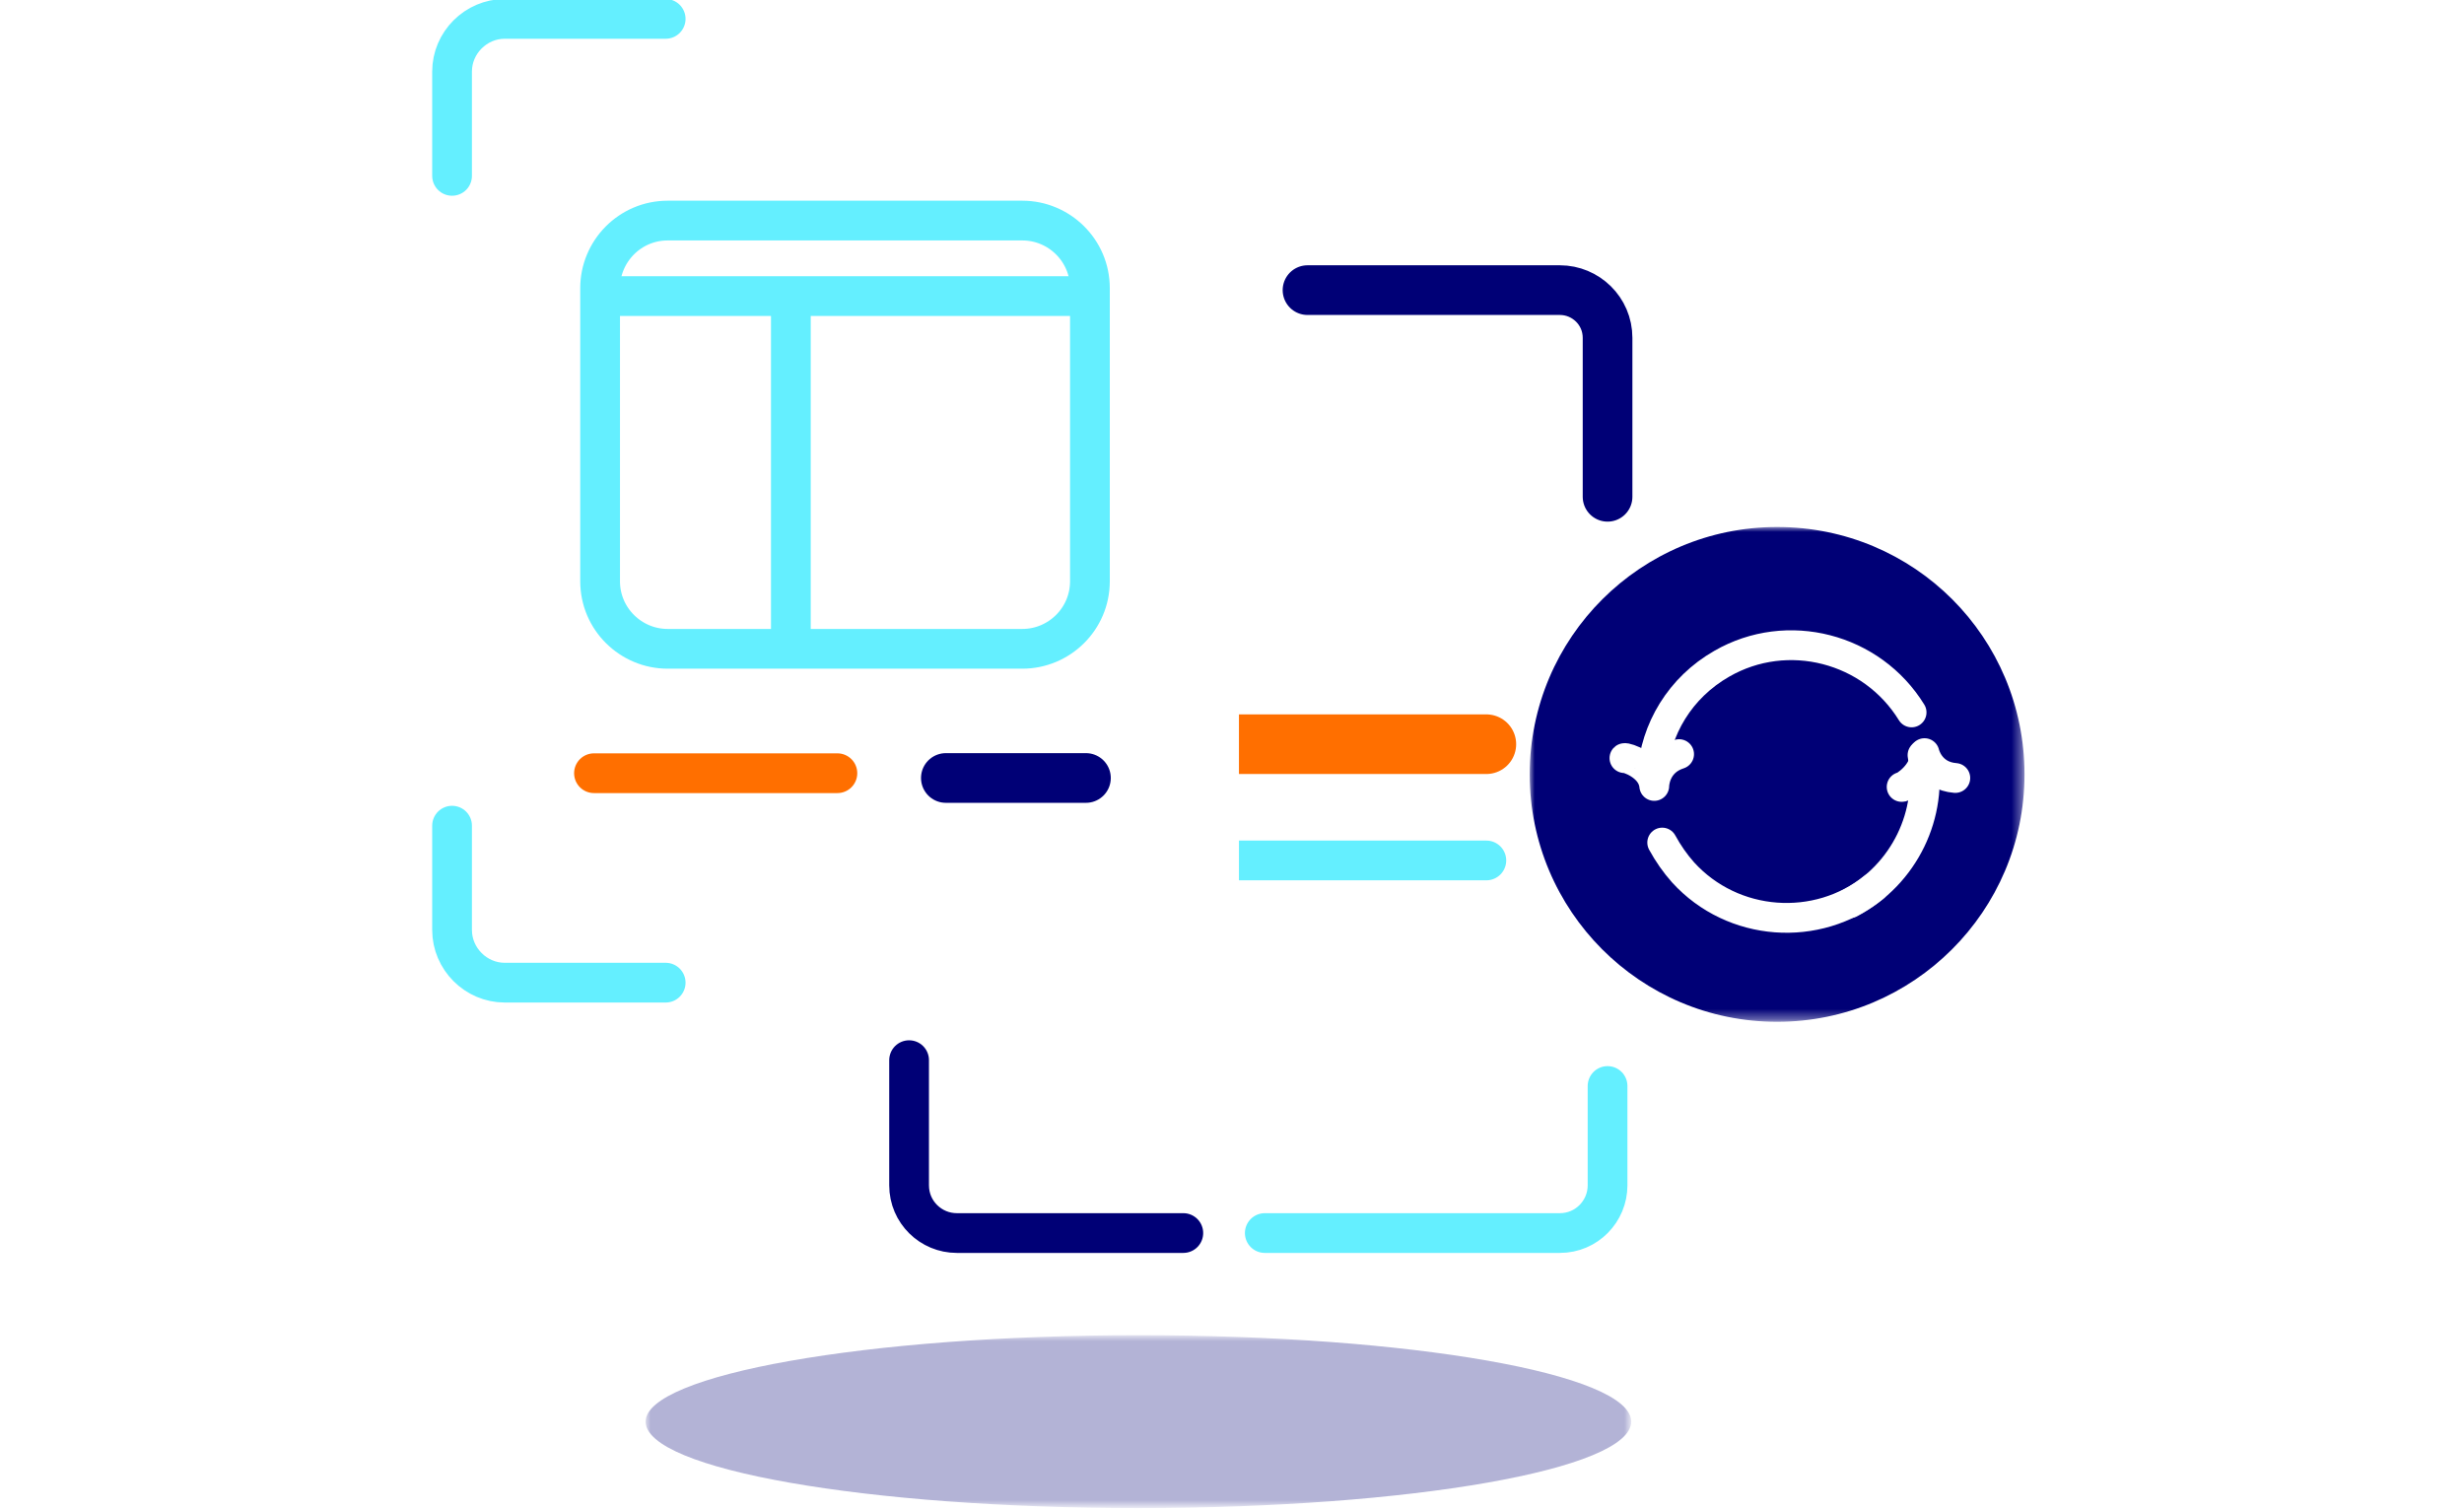 <?xml version="1.0" encoding="utf-8"?>
<!-- Generator: Adobe Illustrator 22.1.0, SVG Export Plug-In . SVG Version: 6.00 Build 0)  -->
<svg version="1.1" id="Layer_1" xmlns="http://www.w3.org/2000/svg" xmlns:xlink="http://www.w3.org/1999/xlink" x="0px" y="0px"
	 viewBox="0 0 248 152" style="enable-background:new 0 0 248 152;" xml:space="preserve">
<style type="text/css">
	.st0{fill:none;stroke:#64EFFF;stroke-width:4;stroke-linecap:round;stroke-linejoin:round;}
	.st1{fill:none;stroke:#000076;stroke-width:4;stroke-linecap:round;stroke-linejoin:round;}
	.st2{fill:none;stroke:#FFFFFF;stroke-width:4;stroke-linecap:round;stroke-linejoin:round;}
	.st3{fill:none;stroke:#FF6F00;stroke-width:6;stroke-linecap:round;}
	.st4{fill:none;stroke:#000076;stroke-width:5;stroke-linecap:round;stroke-linejoin:round;}
	.st5{fill:#FFFFFF;}
	.st6{fill:none;stroke:#FF6F00;stroke-width:4;stroke-linecap:round;stroke-linejoin:round;}
	.st7{fill:none;stroke:#000076;stroke-width:5;stroke-linecap:round;}
	.st8{fill:none;stroke:#64EFFF;stroke-width:4;}
	.st9{filter:url(#Adobe_OpacityMaskFilter);}
	.st10{mask:url(#mask-2_1_);fill:#000076;}
	.st11{fill:none;stroke:#FFFFFF;stroke-width:3;stroke-linecap:round;stroke-linejoin:round;}
	.st12{opacity:0.3;}
	.st13{filter:url(#Adobe_OpacityMaskFilter_1_);}
	.st14{mask:url(#mask-4_1_);fill:#000076;}
</style>
<title>Group 57</title>
<desc>Created with Sketch.</desc>
<g id="Desktop">
	<g id="Travel-Ledger" transform="translate(-290, -3009)">
		<g id="Group-57" transform="translate(292, 3011)">
			<path id="Stroke-1" class="st0" d="M159.8,107.3v10c0,2.6-2.1,4.8-4.8,4.8h-29.7"/>
			<path id="Stroke-3" class="st1" d="M117.1,122.1H94.3c-2.6,0-4.8-2.1-4.8-4.8v-12.6"/>
			<path id="Stroke-5" class="st2" d="M149.1,50.7h-26.7"/>
			<path id="Stroke-7" class="st2" d="M147.6,62.3h-25.3"/>
			<path id="Stroke-9" class="st3" d="M147.6,72.9h-25.3"/>
			<path id="Stroke-11" class="st0" d="M147.6,84.6h-25.3"/>
			<path id="Stroke-13" class="st4" d="M129.6,27.2H155c2.6,0,4.8,2.1,4.8,4.8v16"/>
			<g id="Group-18" transform="translate(13.483, 75.62)">
				<path id="Fill-15" class="st5" d="M44.3,0.2h24.5"/>
				<path id="Stroke-17" class="st6" d="M44.3,0.2h24.5"/>
			</g>
			<g id="Group-22" transform="translate(13.483, 84.89)">
				<path id="Fill-19" class="st5" d="M44.3,0.2h40.4"/>
				<path id="Stroke-21" class="st2" d="M44.3,0.2h40.4"/>
			</g>
			<path id="Stroke-23" class="st7" d="M93.2,76.3h14.1"/>
			<path id="Stroke-25" class="st2" d="M74.2,0h41.2c2.9,0,5.3,2.4,5.3,5.3v86.3c0,2.9-2.4,5.3-5.3,5.3H85.2"/>
			<g id="Group-30" transform="translate(0, 24.216)">
				<path id="Fill-27" class="st5" d="M43.5,47.9V0.5"/>
				<path id="Stroke-29" class="st2" d="M43.5,47.9V0.5"/>
			</g>
			<path id="Stroke-31" class="st0" d="M43.5,15.7V5.2c0-2.9,2.4-5.3,5.3-5.3h16.2"/>
			<path id="Stroke-33" class="st0" d="M43.5,81.1v10.5c0,2.9,2.4,5.3,5.3,5.3h16.2"/>
			<path id="Stroke-35" class="st8" d="M100.9,63.3H65.2c-3.7,0-6.8-3-6.8-6.8V27c0-3.7,3-6.8,6.8-6.8h35.7c3.7,0,6.8,3,6.8,6.8
				v29.5C107.7,60.3,104.6,63.3,100.9,63.3z"/>
			<path id="Stroke-37" class="st8" d="M77.6,27.3v35.4"/>
			<path id="Stroke-39" class="st8" d="M108.4,27.8H59.8"/>
			<g id="Group-43" transform="translate(107.865, 50.339)">
				<g id="Clip-42">
				</g>
				<defs>
					<filter id="Adobe_OpacityMaskFilter" filterUnits="userSpaceOnUse" x="44.1" y="0.7" width="49.8" height="49.8">
						<feColorMatrix  type="matrix" values="1 0 0 0 0  0 1 0 0 0  0 0 1 0 0  0 0 0 1 0"/>
					</filter>
				</defs>
				<mask maskUnits="userSpaceOnUse" x="44.1" y="0.7" width="49.8" height="49.8" id="mask-2_1_">
					<g class="st9">
						<polygon id="path-1_1_" class="st5" points="44.1,0.7 93.9,0.7 93.9,50.5 44.1,50.5 						"/>
					</g>
				</mask>
				<path id="Fill-41" class="st10" d="M93.9,25.6c0,13.8-11.2,24.9-24.9,24.9c-13.8,0-24.9-11.2-24.9-24.9
					C44.1,11.8,55.3,0.7,69,0.7C82.8,0.7,93.9,11.8,93.9,25.6"/>
			</g>
			<path id="Stroke-44" class="st11" d="M164.3,75.9c0.3-4.5,2.8-8.7,7-11.1c6.6-3.8,15.1-1.6,19.1,4.9"/>
			<path id="Stroke-46" class="st11" d="M184.2,88.9c5.5-2.9,8.4-9,7.3-14.9"/>
			<path id="Stroke-48" class="st11" d="M186.6,87.3c-5.7,4.6-14.2,4-19.2-1.5c-0.8-0.9-1.5-1.9-2.1-3"/>
			<path id="Stroke-50" class="st11" d="M161.5,74.3c0.1-0.1,2.8,0.7,3,2.8c0,0,0-2.4,2.5-3.2"/>
			<path id="Stroke-52" class="st11" d="M189.4,77.2c0.1,0.1,2.5-1.4,2.3-3.4c0,0,0.5,2.3,3.1,2.5"/>
			<g id="Group-56" transform="translate(19.382, 132.081)" class="st12">
				<g id="Clip-55">
				</g>
				<defs>
					<filter id="Adobe_OpacityMaskFilter_1_" filterUnits="userSpaceOnUse" x="43.6" y="0.4" width="99.3" height="17.3">
						<feColorMatrix  type="matrix" values="1 0 0 0 0  0 1 0 0 0  0 0 1 0 0  0 0 0 1 0"/>
					</filter>
				</defs>
				<mask maskUnits="userSpaceOnUse" x="43.6" y="0.4" width="99.3" height="17.3" id="mask-4_1_">
					<g class="st13">
						<polygon id="path-3_1_" class="st5" points="43.6,0.4 142.8,0.4 142.8,17.7 43.6,17.7 						"/>
					</g>
				</mask>
				<path id="Fill-54" class="st14" d="M142.8,9c0-4.8-22.2-8.7-49.6-8.7S43.6,4.3,43.6,9c0,4.8,22.2,8.7,49.6,8.7
					S142.8,13.8,142.8,9"/>
			</g>
		</g>
	</g>
</g>
</svg>
